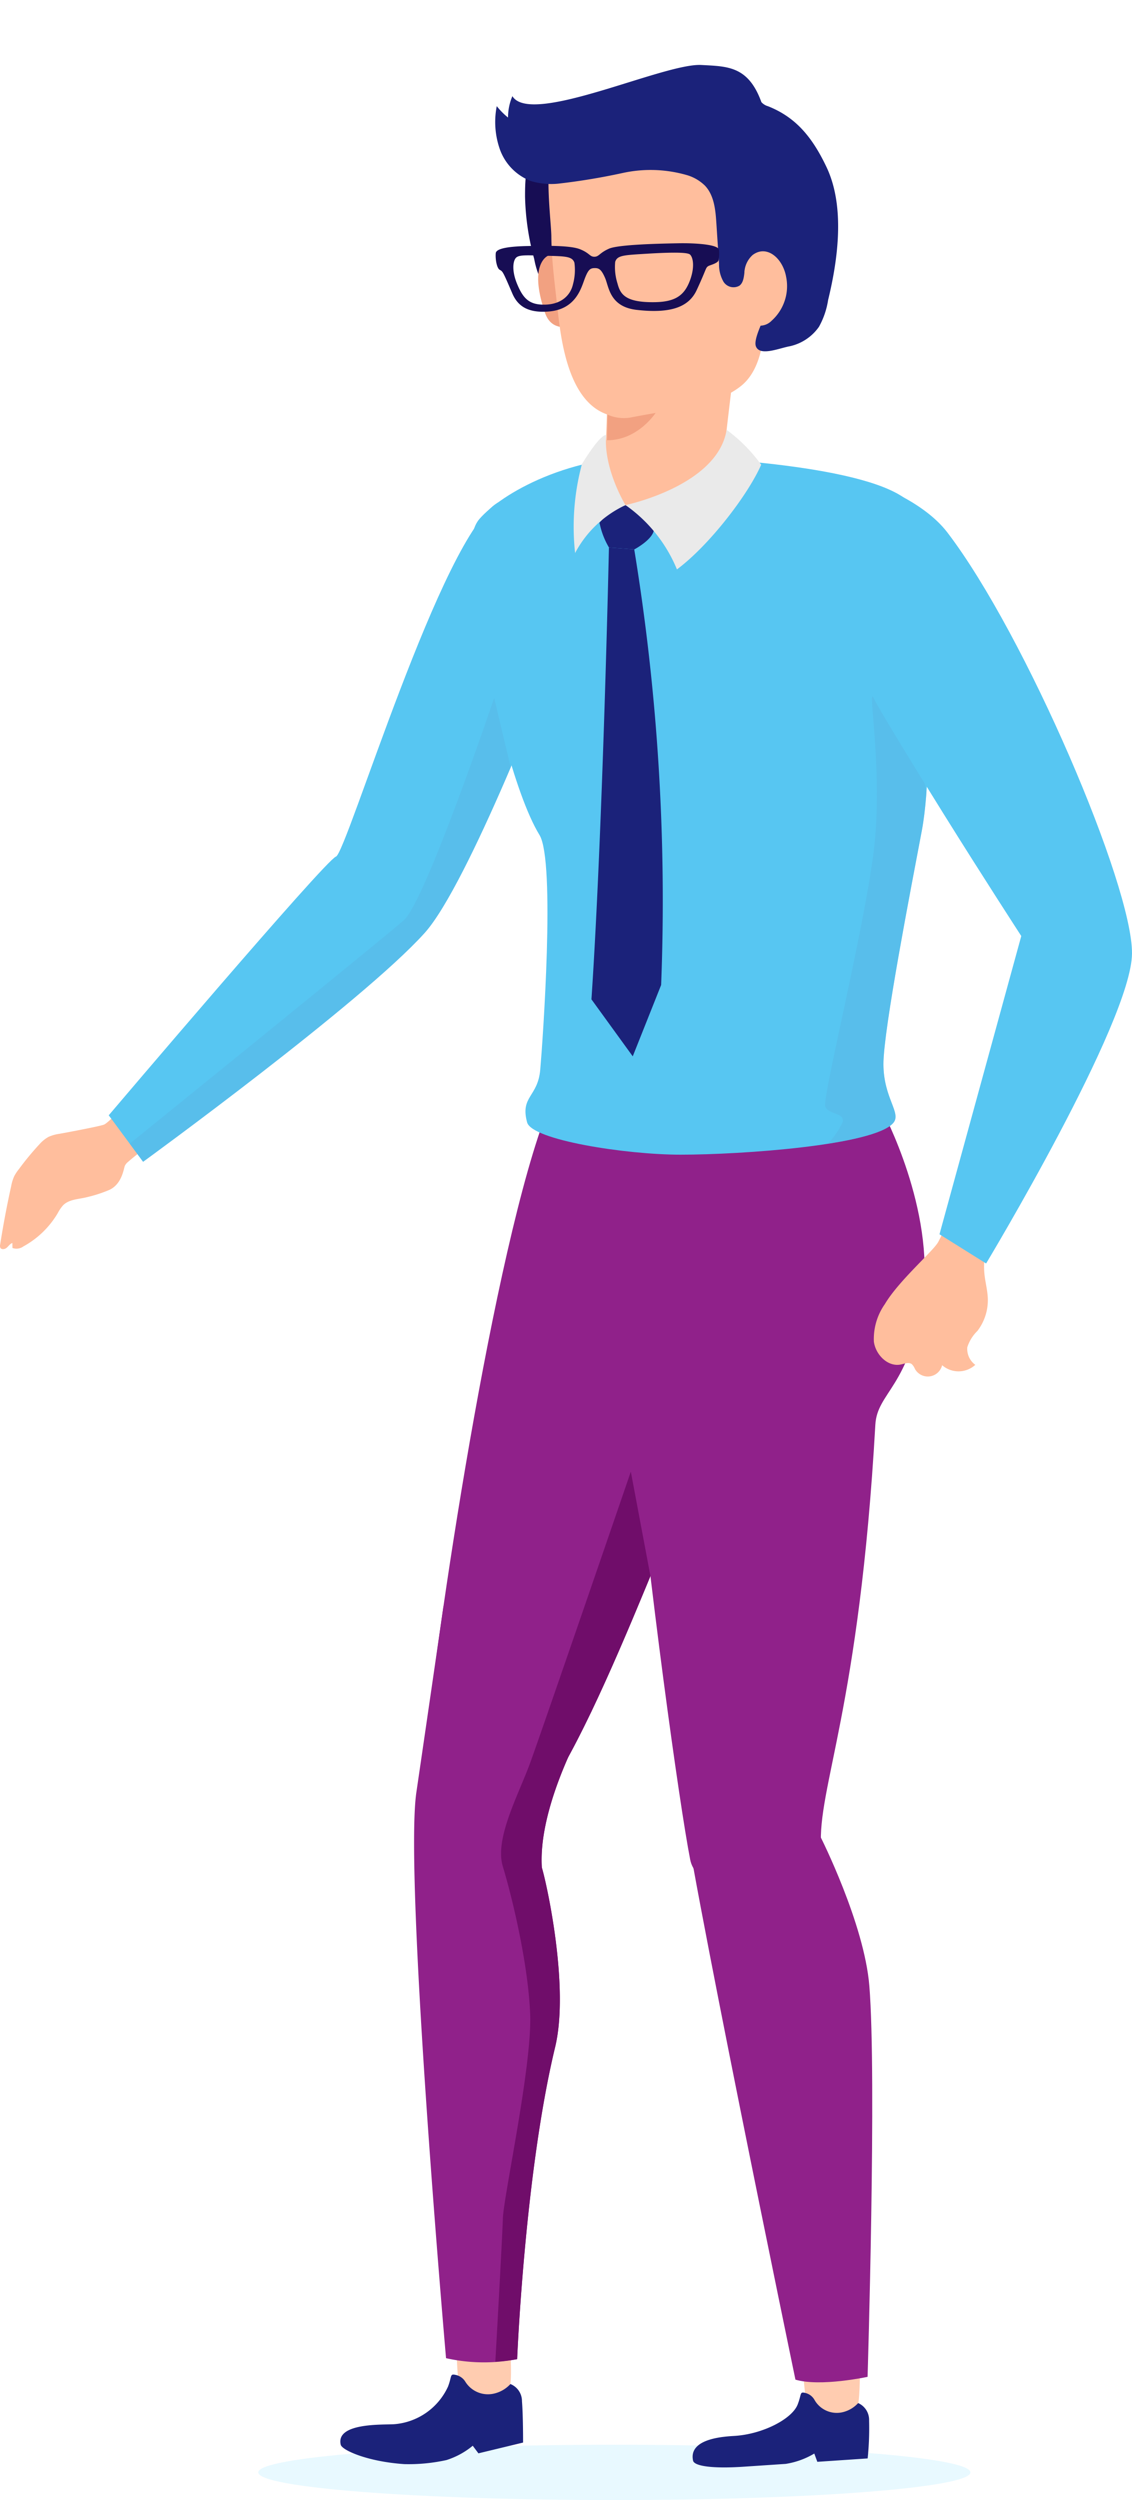 <svg id="Group_1250" data-name="Group 1250" xmlns="http://www.w3.org/2000/svg" width="164.183" height="362.46" viewBox="0 0 164.183 362.46">
  <path id="Path_4062" data-name="Path 4062" d="M327.217,383.98c0,2.216,23.122,4.013,51.647,4.013s51.644-1.8,51.644-4.013-23.122-4.011-51.644-4.011S327.217,381.764,327.217,383.98Z" transform="translate(-289.76 -25.533)" fill="#bdeeff" opacity="0.35"/>
  <path id="Path_4063" data-name="Path 4063" d="M396.527,298.838s-5.718,6.637-6.769,7.026c-.646.24-5.021,1.069-6.464,1.328a5.671,5.671,0,0,0-1.568.445,5.041,5.041,0,0,0-1.3,1.054,40.879,40.879,0,0,0-2.976,3.6,6.457,6.457,0,0,0-.69,1.035,6.189,6.189,0,0,0-.443,1.44q-.932,4.211-1.6,8.479a.759.759,0,0,0,.02.45c.159.325.658.245.932.01s.479-.577.819-.687l.012.724a1.7,1.7,0,0,0,1.585-.227,13.066,13.066,0,0,0,4.986-4.825,5.577,5.577,0,0,1,.79-1.154c.88-.871,2.257-.856,3.448-1.162a19.669,19.669,0,0,0,3.235-1.049c1.854-.851,2.084-3.079,2.26-3.5a1.7,1.7,0,0,1,.479-.577c1.216-1.1,6.053-4.747,6.053-4.747" transform="translate(-374.694 -142.809)" fill="#ffbe9d"/>
  <path id="Path_4064" data-name="Path 4064" d="M7.244,0C4.552.778,3.126,4.255,2.211,6.635A37.037,37.037,0,0,0,.2,15.588a12.291,12.291,0,0,0,.44,6.3,13.248,13.248,0,0,0,1.756,2.739,5.783,5.783,0,0,0,1.269,1.335,1.958,1.958,0,0,0,1.751.3c.841-.323,1.179-1.308,1.416-2.177,1.553-5.654,3.25-11.372,6.442-16.29" transform="translate(71.709 23.07) rotate(-21)" fill="#170d54"/>
  <path id="Path_4065" data-name="Path 4065" d="M5.391,2.054C5.337.255,3.441-.919,1.8.944.441,2.487.081,5.417,0,7.581c-.093,2.592,1.917,3.1,3.57,3.465" transform="translate(76.329 38.273) rotate(-21)" fill="#f2a181"/>
  <g id="Group_719" data-name="Group 719" transform="translate(49.361 336.009)">
    <path id="Path_4066" data-name="Path 4066" d="M354.468,374.985a60.044,60.044,0,0,0,.34,7.483c.391,1.961,6.71,1.328,7.317.213s-.149-10.247-.149-10.247" transform="translate(-337.609 -372.434)" fill="#ffccb0"/>
    <path id="Path_4067" data-name="Path 4067" d="M380.093,379.686c.171,2.071.161,5.982.161,5.982l-6.478,1.563-.824-1.1a11.355,11.355,0,0,1-3.808,2.074,25.4,25.4,0,0,1-6.109.589c-5.353-.359-9.046-2.027-9.229-2.81-.768-3.272,6.346-2.861,7.794-2.981a9.384,9.384,0,0,0,7.767-5.453c.587-1.541.242-1.89,1.125-1.685a2.154,2.154,0,0,1,1.379.971,3.861,3.861,0,0,0,4.1,1.746,4.6,4.6,0,0,0,2.445-1.4A2.666,2.666,0,0,1,380.093,379.686Z" transform="translate(-353.748 -367.554)" fill="#1b227a"/>
  </g>
  <path id="Path_4068" data-name="Path 4068" d="M368.212,368.18c-.614-9.706,7.226-22.7,7.226-22.7s-21.168-11.628-21.486-15.248c0,0-2.9,19.973-3.937,27.021-1.807,12.24,4.3,82.059,4.3,82.059a25.189,25.189,0,0,0,10.315.142s1.1-26.969,5.51-45.237C372.227,385.558,368.943,370.58,368.212,368.18Z" transform="translate(-289.623 -97.423)" fill="#90218a"/>
  <path id="Path_4069" data-name="Path 4069" d="M354.827,302.093c-7.948,17.735-16.578,74.957-18.647,94.712-.878,8.376,6.1,18.192,14.223,10.619,9.7-9.041,23.338-50.461,28.214-57.773s23.113-14.015,10.655-51.111" transform="translate(-274.536 -143.24)" fill="#90218a"/>
  <g id="Group_720" data-name="Group 720" transform="translate(100.458 338.904)">
    <path id="Path_4070" data-name="Path 4070" d="M333.768,373.618s.714,7.789,1,9.767,6.627,1.7,7.293.621.423-10.239.423-10.239" transform="translate(-318.253 -373.618)" fill="#ffccb0"/>
    <path id="Path_4071" data-name="Path 4071" d="M358.808,380.933a42.4,42.4,0,0,1-.21,5.49l-7.3.492-.44-1.2a11.5,11.5,0,0,1-4.145,1.5l-6.163.413c-4.51.3-7.109-.1-7.275-.885-.7-3.284,4.7-3.5,6.1-3.59,4.028-.271,8.263-2.45,9.075-4.558.592-1.531.262-1.886,1.113-1.663a2.086,2.086,0,0,1,1.323,1,3.71,3.71,0,0,0,3.947,1.819,4.4,4.4,0,0,0,2.387-1.355A2.67,2.67,0,0,1,358.808,380.933Z" transform="translate(-333.213 -368.904)" fill="#1b227a"/>
  </g>
  <path id="Path_4072" data-name="Path 4072" d="M338.49,411.736c1.345,6.9,19.374,4.324,18.985-1.788-.553-8.689,5.537-19.919,7.87-61.277.267-4.725,5-5.419,6.865-18.268,1.842-12.873-5.784-27.121-5.784-27.121l-27.737-3.971s-10.66,24.054-8.457,48.035S336.9,403.61,338.49,411.736Z" transform="translate(-238.386 -142.125)" fill="#90218a"/>
  <path id="Path_4073" data-name="Path 4073" d="M353.323,349.462s6.307,12.492,7.046,21.521c1.083,13.213-.254,56.7-.254,56.7s-6.823,1.479-10.464.408c0,0-16.011-77.156-16.6-85.451S353.323,349.462,353.323,349.462Z" transform="translate(-234.283 -83.089)" fill="#90218a"/>
  <path id="Path_4074" data-name="Path 4074" d="M330.892,271.192c3.135-3.6,13.088-9.525,26.39-9.1,9.163.288,34.12,1.8,36.91,7.933,1.426,3.133,2.957,35.225.868,46.291-1.57,8.32-5.583,28.933-5.583,33.907s2.671,7.106,1.423,8.552c-2.793,3.236-21.887,4.593-30.853,4.593-7.982,0-21.564-2.128-22.252-4.683-1.025-3.8,1.555-3.654,1.905-7.632s2.23-30.212-.105-34.024c-3.71-6.053-7.393-21.995-7.676-26.556S327.757,274.79,330.892,271.192Z" transform="translate(-261.345 -195.963)" fill="#57c6f2"/>
  <path id="Path_4075" data-name="Path 4075" d="M336.854,276.534c.951,1.978,7.41,12.364,7.41,12.364l.262,1.242a51.653,51.653,0,0,1-.658,5.551c-1.57,8.32-5.583,28.933-5.583,33.907s2.671,7.107,1.423,8.552c-1.115,1.291-4.852,2.279-9.489,3.008a12.013,12.013,0,0,0,2.145-3.086c.372-1.46-2.069-1.088-2.516-2.316s5.544-25.274,7.006-36.827S335.9,274.556,336.854,276.534Z" transform="translate(-210.153 -175.343)" fill="#5ab5e2" opacity="0.45"/>
  <path id="Path_4076" data-name="Path 4076" d="M344.086,261.572s-.088,11.068-.536,11.513a17.286,17.286,0,0,1-2.631,1.479s1.558,9.621,3.969,8.907,18.327-8.752,18.327-8.752-2.257-.92-2.257-1.812,2.142-18.3,2.142-18.3" transform="translate(-255.974 -206.741)" fill="#ffbe9d"/>
  <path id="Path_4090" data-name="Path 4090" d="M346.028,257.517l7.116-.368s-2.56,4.183-7.2,4.183" transform="translate(-257.907 -197.5)" fill="#f2a181"/>
  <path id="Path_4077" data-name="Path 4077" d="M18.392,0C16.074.633,9.958-.633,8.273,1.9s-3.164,8.645-3.8,10.332c-1.259,3.358-2.081,6.945-3,10.408C.291,27.15-1.676,35.413,2.739,39.187a5.869,5.869,0,0,0,3.4,1.727c2.088.379,4.17.807,6.258,1.181,3.238.582,6.825,1.259,10.041.215,4.3-1.4,6.654-7.3,7.757-11.315L36.526,8.011Z" transform="translate(71.408 24.466) rotate(-21)" fill="#ffbe9d"/>
  <path id="Path_4078" data-name="Path 4078" d="M347.992,267.492s-.878,40.735-2.536,65.515l5.989,8.261,4.118-10.344a315.069,315.069,0,0,0-3.9-63.148Z" transform="translate(-259.673 -188.12)" fill="#1b227a"/>
  <path id="Path_4079" data-name="Path 4079" d="M345.989,267.547l.139.56a11.416,11.416,0,0,0,1.24,3.018h0l3.676.284s2.5-1.308,2.829-2.717-4.1-3.712-4.1-3.712l-.538.213a7.994,7.994,0,0,0-3.2,2.3Z" transform="translate(-259.049 -191.753)" fill="#1b227a"/>
  <path id="Path_4080" data-name="Path 4080" d="M354.293,260.518a22.867,22.867,0,0,1,5.013,5.06c-1.89,4.326-7.513,11.677-12.218,15.177a21.247,21.247,0,0,0-7.461-9.327S352.977,268.664,354.293,260.518Z" transform="translate(-248.906 -198.201)" fill="#eaeaea"/>
  <path id="Path_4081" data-name="Path 4081" d="M355.189,271a15.811,15.811,0,0,0-7.31,6.948,35.011,35.011,0,0,1,.993-12.9s2.472-4.152,3.514-4.231C351.956,265.725,355.189,271,355.189,271Z" transform="translate(-264.468 -197.769)" fill="#eaeaea"/>
  <path id="Path_4082" data-name="Path 4082" d="M408.492,265.114c-8.107,4.507-21.975,50.832-23.519,51.339s-32.958,37.507-32.958,37.507L357,360.7s31.713-23.061,40.818-33.159c6.412-7.107,18.537-38.849,18.537-38.849S416.6,260.609,408.492,265.114Z" transform="translate(-336.246 -192.264)" fill="#57c6f2"/>
  <path id="Path_4083" data-name="Path 4083" d="M394.257,308.624c3.137-2.776,13.091-32.21,13.091-32.21l2.394,10.075c-3.974,9.293-9.061,20.2-12.5,24.015-9.1,10.1-40.818,33.159-40.818,33.159l-1.939-2.624S391.119,311.4,394.257,308.624Z" transform="translate(-335.673 -175.223)" fill="#5ab5e2" opacity="0.45"/>
  <g id="Group_723" data-name="Group 723" transform="translate(124.506 70.111)">
    <path id="Path_4086" data-name="Path 4086" d="M338.055,306.265s-1.905,3.883-2.925,5.857c-.665,1.286-5.723,5.6-7.75,9.026a8.773,8.773,0,0,0-1.59,5.434c.249,1.908,2.042,3.715,3.923,3.311.536-.115,1.147-.377,1.58-.042a2.084,2.084,0,0,1,.452.692,2.137,2.137,0,0,0,3.945-.543,3.613,3.613,0,0,0,4.81-.051,2.876,2.876,0,0,1-1.162-2.546,5.765,5.765,0,0,1,1.47-2.37,7.348,7.348,0,0,0,1.511-4.639c-.032-1.181-.352-2.336-.482-3.512a11.17,11.17,0,0,1,1.55-6.977" transform="translate(-323.551 -202.184)" fill="#ffbe9d"/>
    <path id="Path_4087" data-name="Path 4087" d="M317.635,290c1.455,5.187,23.617,39.3,23.617,39.3l-11.863,43.242,6.764,4.233s21.093-35.049,21.159-44.946-15.431-46.179-26.759-61.013c-3.6-4.722-10.834-7.107-10.834-7.107" transform="translate(-317.635 -263.705)" fill="#57c6f2"/>
  </g>
  <path id="Path_4088" data-name="Path 4088" d="M30.547,35.795c-1.46-.851-2.578-1.751-3.526-.355-.5.741-.807,1.763-1.665,2.017A1.722,1.722,0,0,1,23.4,36.076a4.983,4.983,0,0,1,.323-2.622Q24.6,30.626,25.48,27.8c.575-1.846,1.142-3.874.411-5.661a6.238,6.238,0,0,0-1.785-2.289,18.946,18.946,0,0,0-8.682-3.712A93.3,93.3,0,0,1,6.08,14.218a10.135,10.135,0,0,1-3.558-1.793A7.678,7.678,0,0,1,0,6.674,11.915,11.915,0,0,1,1.825.541a10.257,10.257,0,0,0,.934,2.13A7.876,7.876,0,0,1,4.461,0c.907,5.062,22.225,3.372,27.206,5.605,3.451,1.546,6.307,2.558,6.2,8.153a2.025,2.025,0,0,0,.675.888c3.059,2.812,4.385,6.231,4.769,11.306.469,6.209-3.147,12.934-6.691,18.053a11.587,11.587,0,0,1-2.631,3.15,6.994,6.994,0,0,1-4.955,1.118c-1.538-.294-4.566-.161-4.6-1.727-.022-1.12,2.372-3.118,3.035-4.02" transform="translate(70.151 15.537) rotate(-21)" fill="#1b227a"/>
  <path id="Path_4089" data-name="Path 4089" d="M.047,7.786a2.364,2.364,0,0,0,.4,1.861A2.353,2.353,0,0,0,2.969,10,6.739,6.739,0,0,0,7.225,4.785c.5-2.685-.941-5.37-3.4-4.673A3.627,3.627,0,0,0,1.5,3.648" transform="translate(105.553 38.233) rotate(-21)" fill="#ffbe9d"/>
  <path id="Path_4091" data-name="Path 4091" d="M347.285,379.548c-1.238-4.057,2.245-10.352,3.959-15.042s14.6-42.224,14.6-42.224l2.844,15.14c-2.675,6.49-5.6,13.433-8.525,19.562h0l0,0c-1.13,2.362-2.257,4.6-3.375,6.64-2.037,4.6-4.182,10.8-3.849,16.052.731,2.4,4.016,17.378,1.927,26.04-4.409,18.268-5.51,45.237-5.51,45.237a26.335,26.335,0,0,1-3.162.374c.372-6.659,1.02-18.415,1.091-20.743.1-3.282,4.255-22.186,3.959-29.664S348.525,383.6,347.285,379.548Z" transform="translate(-274.35 -108.922)" fill="#700d6a"/>
  <path id="Path_4151" data-name="Path 4151" d="M371.5,257.523c-.214.383-1.418.288-1.649.341-.5.118-.3.213-2.69,2.784-1.765,1.9-4.439,2.206-9.163.053-3.609-1.643-2.808-4.415-2.939-5.812s-.427-1.669-1.011-1.844-.916-.1-1.8.987-2.568,3.864-6.438,2.953c-3.046-.717-4.069-2.206-4.244-4.145-.317-3.469-.332-3.434-.679-3.81s-.113-1.752.2-2.47,2.559-.216,4.84.48,5.792,1.767,6.969,2.758.987,1.468,1.637,1.675.83-.291,2.361-.457,7.61,1.687,9.893,2.384,5.385,1.927,5.243,2.7A5.227,5.227,0,0,1,371.5,257.523ZM351.512,251.4c-.015-.961-.89-1.272-3.52-2.2s-3.734-1.4-4.312-1.1-1.183,1.61-1.029,3.627c.178,2.313.736,3.472,2.9,4.131,2.322.709,3.974-.169,4.786-1.533A7.948,7.948,0,0,0,351.512,251.4Zm16.314,4.059c-.305-.569-3.864-1.524-6.539-2.212s-3.571-.916-4.113-.133a7.9,7.9,0,0,0-.65,3.051c-.086,1.572.125,2.986,4.276,4.27,2.927.907,4.442.377,5.869-1.429C367.909,257.437,368.134,256.026,367.826,255.459Z" transform="matrix(0.951, -0.309, 0.309, 0.951, -328.658, -92.377)" fill="#170d54"/>
</svg>
